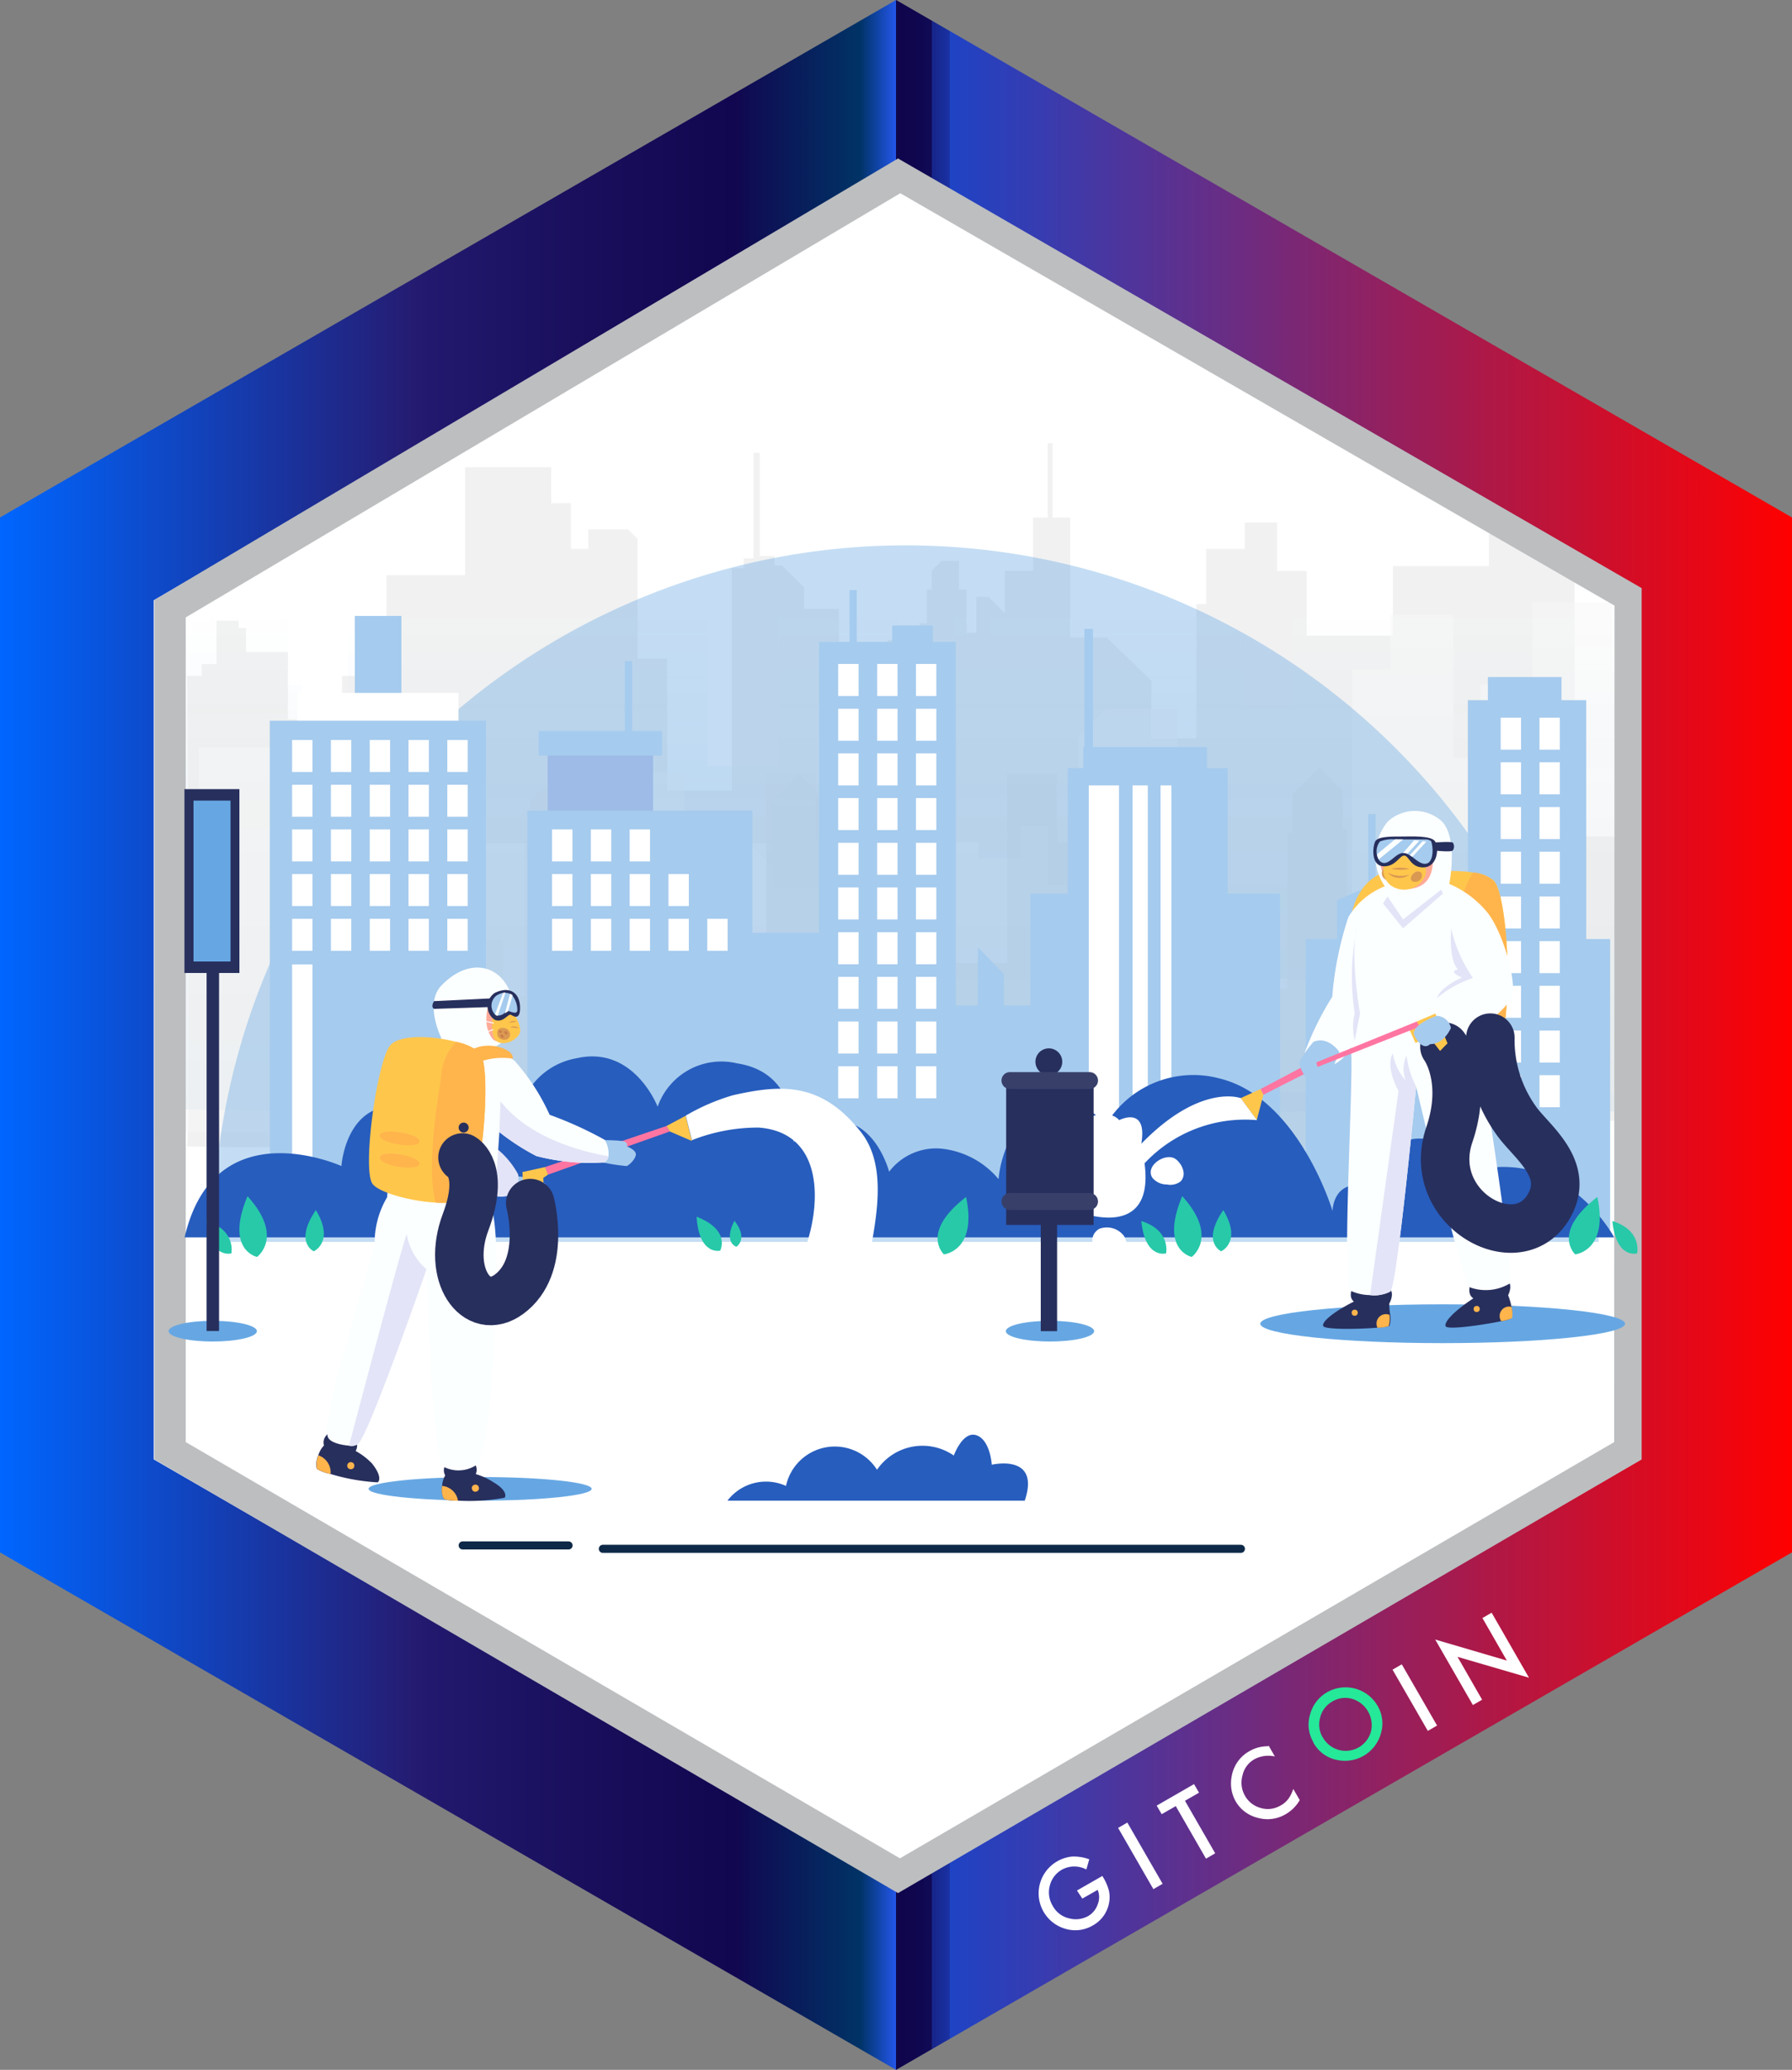 <svg xmlns="http://www.w3.org/2000/svg" xmlns:xlink="http://www.w3.org/1999/xlink" viewBox="0 0 110.85 128"><rect x="0" y="0" width="110.85" height="128" fill="#808080" stroke="none"/><defs><style>.cls-1,.cls-29{fill:#fff;}.cls-2{isolation:isolate;}.cls-3{fill:url(#linear-gradient);}.cls-4{clip-path:url(#clip-path);}.cls-5{opacity:0.32;}.cls-6,.cls-7,.cls-8,.cls-9{opacity:0.49;}.cls-6{fill:url(#linear-gradient-2);}.cls-7{fill:#a7a9ac;}.cls-8{fill:#e6e7e8;}.cls-10,.cls-9{fill:#bcbec0;}.cls-11{fill:#25e899;}.cls-12,.cls-28{fill:none;stroke-linecap:round;}.cls-12{stroke:#0e2947;stroke-linejoin:round;stroke-width:0.5px;}.cls-13,.cls-14{fill:#66a7e3;}.cls-14{opacity:0.38;}.cls-15{fill:#a5cbee;}.cls-16{fill:#9dbbe6;}.cls-17{fill:#275dbd;}.cls-18{fill:#27c9a9;}.cls-19{fill:#272f5d;}.cls-20{fill:#ffb44c;}.cls-21{fill:#ff75a2;}.cls-22{fill:#ffc64c;}.cls-23{fill:#e3e4f7;}.cls-24{fill:#fcffff;}.cls-25{fill:#fa9;}.cls-26{fill:#da9952;}.cls-27{fill:#cb7a48;}.cls-28{stroke:#272f5d;stroke-miterlimit:10;stroke-width:3px;}.cls-29{mix-blend-mode:soft-light;}.cls-30{fill:#38406a;}</style><linearGradient id="linear-gradient" y1="64" x2="110.85" y2="64" gradientUnits="userSpaceOnUse"><stop offset="0" stop-color="#06f"/><stop offset="0.23" stop-color="#251c72"/><stop offset="0.24" stop-color="#22196e"/><stop offset="0.33" stop-color="#180e5b"/><stop offset="0.41" stop-color="#110750"/><stop offset="0.48" stop-color="#036"/><stop offset="0.5" stop-color="#2356ea"/><stop offset="0.5" stop-color="#0f054c"/><stop offset="0.51" stop-color="#0f064e"/><stop offset="0.52" stop-color="#100a55"/><stop offset="0.52" stop-color="#121061"/><stop offset="0.52" stop-color="#141972"/><stop offset="0.52" stop-color="#172488"/><stop offset="0.53" stop-color="#1a32a4"/><stop offset="0.53" stop-color="#1f43c5"/><stop offset="1" stop-color="red"/></linearGradient><clipPath id="clip-path" transform="translate(0 -0.27)"><polygon id="SVGID" class="cls-1" points="101.54 37.39 101.54 90.52 55.53 117.09 9.51 90.52 9.51 37.39 55.53 10.82 101.54 37.39"/></clipPath><linearGradient id="linear-gradient-2" x1="58.19" y1="100.22" x2="58.19" y2="56.27" gradientTransform="matrix(1, 0, 0, -1, 0, 138.21)" gradientUnits="userSpaceOnUse"><stop offset="0" stop-color="#006094" stop-opacity="0"/><stop offset="1" stop-color="#006094"/></linearGradient></defs><title>public sanity</title><g class="cls-2"><g id="Layer_1" data-name="Layer 1"><g id="Layer_63" data-name="Layer 63"><polygon class="cls-3" points="110.85 32 110.85 96 55.43 128 11.08 102.4 10.88 102.28 0 96 0 32 55.43 0 110.85 32"/></g><polygon id="SVGID-2" data-name="SVGID" class="cls-1" points="101.53 37.12 101.53 90.25 55.52 116.82 9.51 90.25 9.51 37.12 55.52 10.56 101.53 37.12"/><g class="cls-4"><g class="cls-5"><path class="cls-6" d="M10.88,39.54h1v-.84h1v-3h1.52v.51h.51v1.69H17.8v4.73h.84v1h2.87V39.54h3V32.45H30v-7.6h5.91v2.53h1.35v3.21H38.4V29.24h2.7l.68.68v8.44h2v9.28h4.39V31.94H49v-.68h.68V23.84h.51V31.1h1v.68h.51l1.52,1.52v1.52h2.36v8.78H59V37h.84v2.87h1.35V35.82h.51V33.46H62V32.11l.68-.68h1.18v2h.51v3h.68V34h.84l1.1,1.1v-3H69V28.4h1V23.16h.34V28.4h1.18v8.44H74l3,3v4.05h3V34.47h.68V30.59h2.7V28.73h2.19v3.38h2v4.56H93.6v-4.9h6.58v-3h1.35l.84-.84V20.8h3.71V69s-96.06.09-95.8-.17S10.88,39.54,10.88,39.54Z" transform="translate(0 -0.27)"/><path class="cls-7" d="M11.57,42.07h.91v-.74h.91V38.66h1.37v.45h.46v1.48h2.59v4.15h.76v.89h2.59V42.07h2.74V35.84h4.87V29.16h5.33v2.23h1.22v2.82h1.07V33h2.44l.61.59V41h1.83v8.16h4V35.4H46V34.8h.61V28.27H47v6.38h.91v.59h.46l1.37,1.34v1.34H51.9v7.71h3V39.85h.76v2.52h1.22V38.81h.46V36.73h.3V35.54l.61-.59h1.07v1.78h.46V39.4h.61V37.18h.76l1,1v-2.6h1.75V32.28h.91v-4.6h.3v4.6H66.2V39.7h2.28l2.74,2.67v3.56H74V37.62h.61V34.21H77V32.58h2v3h1.83v4h5.33v-4.3h5.94V32.58h1.22l.76-.74V25.6H97.4V71.15s-86.07.22-85.84,0S11.57,42.07,11.57,42.07Z" transform="translate(0 -0.27)"/><path class="cls-8" d="M32.87,53.91,34,52.74h3.25V50h2.86v-2h2.21v3.25h2.86l3,3h2.6l.65.65h.91V50h5.33v2.34h2.86v1h2.6v-2h1.69V55H66.7V45.84l1.76-1.76h4.36V56l4.81,4.81h6V41.68H86V38.3h3.9v8.85h1.69V42.59H94.8V37.52h4.94v4.29h2.86V52h1.3s-.26-6.9,0-7.16l1.69-1.69V67.85H32.87Z" transform="translate(0 -0.27)"/><path class="cls-8" d="M7.45,70.27H52.25V56.33l-1.17-1.17H47.82V52.42H45v-2H42.75v3.25H39.89l-3,3h-2.6l-.65.65h-.91V52.42H27.4v2.34H24.53v1h-2.6v-2H20.24v3.51H18.42V48.26L16.66,46.5H12.3v11.9L8.45,62.27Z" transform="translate(0 -0.27)"/><path class="cls-7" d="M106.09,55.25h-3.56v3.22h-2.35V52H97.63V47.73H94.54V59.41H90.17v1.07h-4v5.64H85.2V63.71h-.67V62.3h-.67v-.87h-.54V51.55h-.27V49.14a19.51,19.51,0,0,1-1.44-1.44c.1,0-1.65,1.65-1.65,1.65v2.42h-.34v9.67h-.74v1h-.6V58H75.66V53.7H72.31v8.53H69.22v.94h-1v9.34L106.09,69Z" transform="translate(0 -0.27)"/><path class="cls-7" d="M73.85,55.65H70.29v3.22H67.94V52.36H65.39V48.13H62.3V59.82H57.93v1.07h-4v5.64H53V64.11h-.67V62.7h-.67v-.87h-.54V52h-.27V49.54a19.51,19.51,0,0,1-1.44-1.44c.1,0-1.65,1.65-1.65,1.65v2.42h-.34v9.67h-.74v1H46V58.4H43.42v-4.3H40.07v8.53H37v.94H36v9.34H73.85Z" transform="translate(0 -0.27)"/><path class="cls-9" d="M58.94,55.65H55.38v3.22H53V52.36H50.48V48.13H47.39V59.82H43v1.07H39v5.64h-.94V64.11h-.67V62.7h-.67v-.87h-.54V52H35.9V49.54a19.51,19.51,0,0,1-1.44-1.44c.1,0-1.65,1.65-1.65,1.65v2.42h-.34v9.67h-.74v1h-.6V58.4H28.51v-4.3H25.16v8.53H22.07v.94h-1v9.34H58.94Z" transform="translate(0 -0.27)"/></g><polygon class="cls-1" points="54.82 117.07 90.45 95.8 15.48 95.68 54.82 117.07"/></g><path class="cls-10" d="M55.55,10.07l-46,27.3,0,53.15,46,26.82,46-26.82V36.64Zm44.3,79.38L55.67,115.19,11.49,89.45l0-51,44.2-26.23,44.18,25.5Z" transform="translate(0 -0.27)"/><path class="cls-1" d="M66.62,117.18l1.57-.9.07.12a3,3,0,0,1,.34.81,1.89,1.89,0,0,1,0,.76,2,2,0,0,1-1,1.37,2.13,2.13,0,0,1-1.69.21,2.28,2.28,0,0,1-.52-4.17,2.23,2.23,0,0,1,.93-.3,2.75,2.75,0,0,1,1.06.17l-.18.63a1.59,1.59,0,0,0-1.49,0,1.56,1.56,0,0,0-.77,1,1.6,1.6,0,0,0,.18,1.25,1.54,1.54,0,0,0,1.05.78,1.57,1.57,0,0,0,1.14-.15,1.32,1.32,0,0,0,.59-.72,1.18,1.18,0,0,0,0-.9l-.95.54Z" transform="translate(0 -0.27)"/><rect class="cls-1" x="70.21" y="112.85" width="0.66" height="4.37" transform="translate(-48.01 50.31) rotate(-29.95)"/><polygon class="cls-1" points="73.3 111.36 75.17 114.61 74.6 114.94 72.73 111.69 71.86 112.19 71.55 111.66 73.86 110.33 74.17 110.86 73.3 111.36"/><path class="cls-1" d="M78.47,108.21l.39.68a1.83,1.83,0,0,0-1.26.17,1.51,1.51,0,0,0-.74,1A1.63,1.63,0,0,0,77,111.3a1.59,1.59,0,0,0,1,.78,1.54,1.54,0,0,0,1.22-.16,1.41,1.41,0,0,0,.46-.39,1.67,1.67,0,0,0,.17-.27,3.41,3.41,0,0,0,.15-.36l.4.69a2.38,2.38,0,0,1-.87.87,2.2,2.2,0,0,1-1.71.23,2.17,2.17,0,0,1-1.37-1,2.25,2.25,0,0,1-.26-1.57,2.19,2.19,0,0,1,1.12-1.57,2.23,2.23,0,0,1,1.15-.29" transform="translate(0 -0.27)"/><path class="cls-11" d="M81.24,108a2.14,2.14,0,0,1-.2-1.71,2.24,2.24,0,0,1,1.07-1.38,2.29,2.29,0,0,1,3.1.84,2.15,2.15,0,0,1,.21,1.72,2.31,2.31,0,0,1-2.7,1.64,2.14,2.14,0,0,1-1.49-1.1m.58-.33a1.62,1.62,0,0,0,3-.35,1.7,1.7,0,0,0-1.16-2,1.54,1.54,0,0,0-1.23.16,1.56,1.56,0,0,0-.76,1,1.58,1.58,0,0,0,.17,1.24" transform="translate(0 -0.27)"/><rect class="cls-1" x="87.19" y="103.07" width="0.66" height="4.37" transform="translate(-40.88 57.52) rotate(-29.97)"/><polygon class="cls-1" points="91.11 105.44 88.78 101.39 93.21 102.69 91.7 100.06 92.27 99.73 94.58 103.75 90.16 102.46 91.68 105.11 91.11 105.44"/><line class="cls-12" x1="76.76" y1="95.78" x2="37.29" y2="95.78"/><line class="cls-12" x1="35.17" y1="95.57" x2="28.62" y2="95.57"/><ellipse class="cls-13" cx="89.24" cy="81.86" rx="11.28" ry="1.2"/><path class="cls-14" d="M98.89,76.85c0,.07,0,.15,0,.22H13.18c0-.07,0-.15,0-.22a42.85,42.85,0,0,1,85.71,0Z" transform="translate(0 -0.27)"/><rect class="cls-15" x="21.95" y="38.09" width="2.88" height="12.03"/><rect class="cls-1" x="18.39" y="42.85" width="9.97" height="10.73"/><rect class="cls-16" x="33.88" y="45.59" width="6.52" height="5.55"/><rect class="cls-15" x="16.69" y="44.57" width="13.37" height="29.66"/><rect class="cls-15" x="32.62" y="50.13" width="13.92" height="24.11"/><rect class="cls-15" x="50.67" y="39.69" width="8.45" height="35.4"/><rect class="cls-15" x="63.74" y="55.26" width="15.44" height="19.82"/><rect class="cls-15" x="54.89" y="62.18" width="16.99" height="12.9"/><rect class="cls-15" x="66.05" y="47.5" width="9.89" height="9.89"/><rect class="cls-15" x="67.01" y="46.2" width="7.65" height="1.54"/><rect class="cls-15" x="80.77" y="58.07" width="18.83" height="17.99"/><rect class="cls-15" x="90.8" y="43.3" width="7.32" height="20.56"/><polygon class="cls-15" points="89.22 66.45 82.71 66.45 82.71 55.67 89.22 52.83 89.22 66.45"/><rect class="cls-15" x="84.64" y="50.34" width="0.45" height="6.07"/><rect class="cls-15" x="42.83" y="57.68" width="10.82" height="17.4"/><rect class="cls-15" x="33.32" y="45.21" width="7.63" height="1.51"/><rect class="cls-15" x="52.55" y="36.49" width="0.45" height="6.02"/><rect class="cls-15" x="55.19" y="38.68" width="2.51" height="2.51"/><rect class="cls-15" x="67.08" y="38.89" width="0.53" height="11.24"/><rect class="cls-15" x="92.04" y="41.87" width="4.55" height="2.23"/><polygon class="cls-15" points="62.09 63.86 60.49 63.86 60.49 58.58 62.09 60.23 62.09 63.86"/><rect class="cls-15" x="38.65" y="40.89" width="0.45" height="4.8"/><rect class="cls-1" x="18.07" y="45.76" width="1.26" height="1.98"/><rect class="cls-1" x="20.47" y="45.76" width="1.26" height="1.98"/><rect class="cls-1" x="22.87" y="45.76" width="1.26" height="1.98"/><rect class="cls-1" x="25.27" y="45.76" width="1.26" height="1.98"/><rect class="cls-1" x="27.67" y="45.76" width="1.26" height="1.98"/><rect class="cls-1" x="18.07" y="48.53" width="1.26" height="1.98"/><rect class="cls-1" x="20.47" y="48.53" width="1.26" height="1.98"/><rect class="cls-1" x="22.87" y="48.53" width="1.26" height="1.98"/><rect class="cls-1" x="25.27" y="48.53" width="1.26" height="1.98"/><rect class="cls-1" x="27.67" y="48.53" width="1.26" height="1.98"/><rect class="cls-1" x="18.07" y="51.29" width="1.26" height="1.98"/><rect class="cls-1" x="20.47" y="51.29" width="1.26" height="1.98"/><rect class="cls-1" x="22.87" y="51.29" width="1.26" height="1.98"/><rect class="cls-1" x="25.27" y="51.29" width="1.26" height="1.98"/><rect class="cls-1" x="27.67" y="51.29" width="1.26" height="1.98"/><rect class="cls-1" x="18.07" y="54.05" width="1.26" height="1.98"/><rect class="cls-1" x="20.47" y="54.05" width="1.26" height="1.98"/><rect class="cls-1" x="22.87" y="54.05" width="1.26" height="1.98"/><rect class="cls-1" x="25.27" y="54.05" width="1.26" height="1.98"/><rect class="cls-1" x="27.67" y="54.05" width="1.26" height="1.98"/><rect class="cls-1" x="18.07" y="56.82" width="1.26" height="1.98"/><rect class="cls-1" x="20.47" y="56.82" width="1.26" height="1.98"/><rect class="cls-1" x="22.87" y="56.82" width="1.26" height="1.98"/><rect class="cls-1" x="25.27" y="56.82" width="1.26" height="1.98"/><rect class="cls-1" x="27.67" y="56.82" width="1.26" height="1.98"/><rect class="cls-1" x="51.85" y="41.06" width="1.26" height="1.98"/><rect class="cls-1" x="54.26" y="41.06" width="1.26" height="1.98"/><rect class="cls-1" x="56.66" y="41.06" width="1.26" height="1.98"/><rect class="cls-1" x="51.85" y="43.83" width="1.26" height="1.98"/><rect class="cls-1" x="54.26" y="43.83" width="1.26" height="1.98"/><rect class="cls-1" x="56.66" y="43.83" width="1.26" height="1.98"/><rect class="cls-1" x="51.85" y="46.59" width="1.26" height="1.98"/><rect class="cls-1" x="54.26" y="46.59" width="1.26" height="1.98"/><rect class="cls-1" x="56.66" y="46.59" width="1.26" height="1.98"/><rect class="cls-1" x="51.85" y="49.35" width="1.26" height="1.98"/><rect class="cls-1" x="54.26" y="49.35" width="1.26" height="1.98"/><rect class="cls-1" x="56.66" y="49.35" width="1.26" height="1.98"/><rect class="cls-1" x="51.85" y="52.12" width="1.26" height="1.98"/><rect class="cls-1" x="54.26" y="52.12" width="1.26" height="1.98"/><rect class="cls-1" x="56.66" y="52.12" width="1.26" height="1.98"/><rect class="cls-1" x="51.85" y="54.88" width="1.26" height="1.98"/><rect class="cls-1" x="54.26" y="54.88" width="1.26" height="1.98"/><rect class="cls-1" x="56.66" y="54.88" width="1.26" height="1.98"/><rect class="cls-1" x="51.85" y="57.65" width="1.26" height="1.98"/><rect class="cls-1" x="54.26" y="57.65" width="1.26" height="1.98"/><rect class="cls-1" x="56.66" y="57.65" width="1.26" height="1.98"/><rect class="cls-1" x="51.85" y="60.41" width="1.26" height="1.98"/><rect class="cls-1" x="54.26" y="60.41" width="1.26" height="1.98"/><rect class="cls-1" x="56.66" y="60.41" width="1.26" height="1.98"/><rect class="cls-1" x="51.85" y="63.17" width="1.26" height="1.98"/><rect class="cls-1" x="54.26" y="63.17" width="1.26" height="1.98"/><rect class="cls-1" x="56.66" y="63.17" width="1.26" height="1.98"/><rect class="cls-1" x="51.85" y="65.94" width="1.26" height="1.98"/><rect class="cls-1" x="54.26" y="65.94" width="1.26" height="1.98"/><rect class="cls-1" x="56.66" y="65.94" width="1.26" height="1.98"/><rect class="cls-1" x="92.83" y="44.38" width="1.26" height="1.98"/><rect class="cls-1" x="95.23" y="44.38" width="1.26" height="1.98"/><rect class="cls-1" x="92.83" y="47.14" width="1.26" height="1.98"/><rect class="cls-1" x="95.23" y="47.14" width="1.26" height="1.98"/><rect class="cls-1" x="92.83" y="49.91" width="1.26" height="1.98"/><rect class="cls-1" x="95.23" y="49.91" width="1.26" height="1.98"/><rect class="cls-1" x="92.83" y="52.67" width="1.26" height="1.98"/><rect class="cls-1" x="95.23" y="52.67" width="1.26" height="1.98"/><rect class="cls-1" x="92.83" y="55.44" width="1.26" height="1.98"/><rect class="cls-1" x="95.23" y="55.44" width="1.26" height="1.98"/><rect class="cls-1" x="92.83" y="58.2" width="1.26" height="1.98"/><rect class="cls-1" x="95.23" y="58.2" width="1.26" height="1.98"/><rect class="cls-1" x="92.83" y="60.96" width="1.26" height="1.98"/><rect class="cls-1" x="95.23" y="60.96" width="1.26" height="1.98"/><rect class="cls-1" x="92.83" y="63.73" width="1.26" height="1.98"/><rect class="cls-1" x="95.23" y="63.73" width="1.26" height="1.98"/><rect class="cls-1" x="92.83" y="66.49" width="1.26" height="1.98"/><rect class="cls-1" x="95.23" y="66.49" width="1.26" height="1.98"/><rect class="cls-1" x="34.15" y="51.29" width="1.26" height="1.98"/><rect class="cls-1" x="36.55" y="51.29" width="1.26" height="1.98"/><rect class="cls-1" x="38.95" y="51.29" width="1.26" height="1.98"/><rect class="cls-1" x="34.15" y="54.05" width="1.26" height="1.98"/><rect class="cls-1" x="36.55" y="54.05" width="1.26" height="1.98"/><rect class="cls-1" x="38.95" y="54.05" width="1.26" height="1.98"/><rect class="cls-1" x="41.35" y="54.05" width="1.26" height="1.98"/><rect class="cls-1" x="34.15" y="56.82" width="1.26" height="1.98"/><rect class="cls-1" x="36.55" y="56.82" width="1.26" height="1.98"/><rect class="cls-1" x="38.95" y="56.82" width="1.26" height="1.98"/><rect class="cls-1" x="41.35" y="56.82" width="1.26" height="1.98"/><rect class="cls-1" x="43.75" y="56.82" width="1.26" height="1.98"/><rect class="cls-1" x="18.07" y="59.64" width="1.26" height="13.78"/><rect class="cls-1" x="67.35" y="48.57" width="1.87" height="24.46"/><rect class="cls-1" x="70.06" y="48.57" width="0.94" height="24.46"/><rect class="cls-1" x="71.79" y="48.57" width="0.67" height="24.46"/><path class="cls-17" d="M11.42,76.79H99.85s-3.36-6.36-10-3.71c-.12-4.42-6-1.86-4.75.69-2.67-.93-2.67,1.39-2.67,1.39s-2.09-7-7-8.2a6.29,6.29,0,0,0-7.07,2.95s-.81-1.82-3.59-1.07-3,4.35-3,4.35a5.32,5.32,0,0,0-3.48-1.88,3.65,3.65,0,0,0-3.29,1.42S54.3,70,52.21,69.63a3.1,3.1,0,0,0-3.13,1.27s.46-4.27-3.48-4.87a4.18,4.18,0,0,0-4.92,2.68s-1.46-3.8-5-3A4.43,4.43,0,0,0,32,69.91s-1.27-1.24-2.43-.49a1.76,1.76,0,0,0-.93,1.78s-1.74-2.74-4.52-2.52-3,3.7-3,3.7S13.27,68.81,11.42,76.79Z" transform="translate(0 -0.27)"/><path class="cls-18" d="M15.9,78s-2-.41-.59-3.76C17.6,76.77,15.9,78,15.9,78Z" transform="translate(0 -0.27)"/><path class="cls-18" d="M58.39,77.84s-1.5-1.34,1.37-3.55C60.47,77.64,58.39,77.84,58.39,77.84Z" transform="translate(0 -0.27)"/><path class="cls-18" d="M97.44,77.84s-1.5-1.34,1.37-3.55C99.52,77.64,97.44,77.84,97.44,77.84Z" transform="translate(0 -0.27)"/><path class="cls-18" d="M14.31,77.78s-1.3.37-1.53-2C14.63,76.36,14.31,77.78,14.31,77.78Z" transform="translate(0 -0.27)"/><path class="cls-18" d="M73.72,78s-2-.41-.59-3.76C75.42,76.77,73.72,78,73.72,78Z" transform="translate(0 -0.27)"/><path class="cls-18" d="M72.13,77.78s-1.3.37-1.53-2C72.45,76.36,72.13,77.78,72.13,77.78Z" transform="translate(0 -0.27)"/><path class="cls-18" d="M101.27,77.78s-1.3.37-1.53-2C101.6,76.36,101.27,77.78,101.27,77.78Z" transform="translate(0 -0.27)"/><path class="cls-18" d="M19.41,77.65s-1.24-.54.13-2.55C20.72,77.07,19.41,77.65,19.41,77.65Z" transform="translate(0 -0.27)"/><path class="cls-18" d="M75.54,77.65s-1.24-.54.13-2.55C76.85,77.07,75.54,77.65,75.54,77.65Z" transform="translate(0 -0.27)"/><path class="cls-18" d="M44.55,77.61s-1.31.33-1.46-2.1C45.23,76.35,44.55,77.61,44.55,77.61Z" transform="translate(0 -0.27)"/><path class="cls-18" d="M45.55,77.37s-.82-.24-.12-1.61C46.32,76.9,45.55,77.37,45.55,77.37Z" transform="translate(0 -0.27)"/><ellipse class="cls-13" cx="29.7" cy="92.07" rx="6.9" ry="0.73"/><path class="cls-19" d="M31.22,92.89a12.06,12.06,0,0,1-2.89.18,2.59,2.59,0,0,1-.87-.1,1.24,1.24,0,0,1-.11-.81,1.43,1.43,0,0,1,.19-.65.63.63,0,0,1,.05-.7s1.71-.26,1.84.09a.65.65,0,0,1,0,.53,4.11,4.11,0,0,1,1.09.5C31.24,92.35,31.33,92.71,31.22,92.89Z" transform="translate(0 -0.27)"/><path class="cls-20" d="M28.33,93.07a2.59,2.59,0,0,1-.87-.1,1.24,1.24,0,0,1-.11-.81A1.09,1.09,0,0,1,28.33,93.07Z" transform="translate(0 -0.27)"/><circle class="cls-20" cx="29.41" cy="92.3" r="0.22" transform="translate(-20.81 9.19) rotate(-13.55)"/><path class="cls-19" d="M23.37,91.94a12.38,12.38,0,0,1-2.93-.52,2.66,2.66,0,0,1-.84-.31,1.28,1.28,0,0,1,.09-.84,1.47,1.47,0,0,1,.35-.61.64.64,0,0,1,.22-.69s1.77.15,1.81.53A.67.67,0,0,1,22,90a4.22,4.22,0,0,1,1,.76C23.52,91.4,23.53,91.79,23.37,91.94Z" transform="translate(0 -0.27)"/><path class="cls-15" d="M31.94,73l-.41,1s1.35.82,1.73.66.25-1.22.14-1.38S32.25,73.06,31.94,73Z" transform="translate(0 -0.27)"/><polygon class="cls-21" points="33.72 72.17 41.23 69.63 41.43 69.97 33.9 72.64 33.72 72.17"/><polygon class="cls-22" points="41.23 69.63 41.43 69.97 42.8 70.56 42.41 69 41.23 69.63"/><polygon class="cls-22" points="33.72 72.17 32.32 72.48 32.4 74.57 33.4 74.7 32.98 73.27 33.9 72.64 33.72 72.17"/><polyline class="cls-22" points="33.6 72.62 33.64 73.71 33.43 73.69 33.37 72.81"/><path class="cls-23" d="M30.73,71.3a5.29,5.29,0,0,1,1.32,1.59c.07.39.07,1.66-1.53,1.33" transform="translate(0 -0.27)"/><path class="cls-15" d="M33.25,73.58c0,.21.48.22.51,0S33.25,73.28,33.25,73.58Z" transform="translate(0 -0.27)"/><path class="cls-15" d="M37,70.77s1.25,0,1.57.08.2.31.2.31.52.19.56.46-.39.7-.57.76A12.37,12.37,0,0,1,37,72.09" transform="translate(0 -0.27)"/><path class="cls-24" d="M37.64,71.77a.54.54,0,0,1-.24.38,13.07,13.07,0,0,1-4.22-.39,14.24,14.24,0,0,1-2.29-1.48h0s-.28,4.55-.55,5.67c-.22.94-6.09.33-6.38-.38s.78-7.61,1.18-9a3.91,3.91,0,0,1,2.17-2.09s-1.09-2.15,0-3.27c2.3-2.37,4.79-.59,4.4,2.13C31.52,64.72,30.6,65,30.6,65s.38.23,1.23.87A13.16,13.16,0,0,1,34,69.21a23.2,23.2,0,0,1,3.41,1.55A1.69,1.69,0,0,1,37.64,71.77Z" transform="translate(0 -0.27)"/><path class="cls-25" d="M30.09,63.45a1.85,1.85,0,0,0,.33,1,.49.49,0,0,0,.36.22c.11,0,.19-.31.22-.47a1.93,1.93,0,0,0,0-.49,4.29,4.29,0,0,0-.12-1,.45.45,0,0,0-.26-.34.36.36,0,0,0-.45.24A2.67,2.67,0,0,0,30.09,63.45Z" transform="translate(0 -0.27)"/><path class="cls-24" d="M29.43,90.89a2,2,0,0,1-1.94.11c-.76-.08-1.11-12.24-1.11-12.24h0c-.15.47-3.65,10.45-4.24,10.81a.71.71,0,0,1-.55.1c-.7-.06-1.38-.28-1.33-.7-.42-.39,1.74-7.83,2.92-11.65a5.49,5.49,0,0,1,.76-3s4.73-.35,6.54.92C31.12,78.05,30.4,90.65,29.43,90.89Z" transform="translate(0 -0.27)"/><path class="cls-22" d="M30.51,62.93s-.28,1.49.27,1.77,1.4-.24,1.4-.7-.47-1.29-.71-1.3A4.07,4.07,0,0,0,30.51,62.93Z" transform="translate(0 -0.27)"/><path class="cls-19" d="M30.61,61.67a1,1,0,0,0,0,1.67c.53.21.82-.41,1-.31s.58.35.56-.49S31.56,61.21,30.61,61.67Z" transform="translate(0 -0.27)"/><path class="cls-19" d="M30.6,62l-3.75.18s-.23.35,0,.48l3.65-.12" transform="translate(0 -0.27)"/><path class="cls-26" d="M30.76,64.18a.35.35,0,0,0,.07.23.43.43,0,0,0,.2.13.46.46,0,0,0,.34,0,.34.34,0,0,0,.18-.36.41.41,0,0,0-.27-.31.47.47,0,0,0-.37,0A.27.27,0,0,0,30.76,64.18Z" transform="translate(0 -0.27)"/><path class="cls-27" d="M30.88,64.07a.09.09,0,0,0,0,.06l.05,0a.12.12,0,0,0,.09,0,.09.09,0,0,0,0-.09A.1.1,0,0,0,31,64a.12.12,0,0,0-.09,0A.07.07,0,0,0,30.88,64.07Z" transform="translate(0 -0.27)"/><path class="cls-27" d="M31,64.37a.09.09,0,0,0,0,.06l.05,0a.12.12,0,0,0,.09,0,.09.09,0,0,0,0-.09.1.1,0,0,0-.07-.08.12.12,0,0,0-.09,0A.07.07,0,0,0,31,64.37Z" transform="translate(0 -0.27)"/><path class="cls-27" d="M31.24,64.16a.09.09,0,0,0,0,.06l.05,0a.12.12,0,0,0,.09,0,.09.09,0,0,0,0-.09.1.1,0,0,0-.07-.08.12.12,0,0,0-.09,0A.07.07,0,0,0,31.24,64.16Z" transform="translate(0 -0.27)"/><path class="cls-26" d="M31.48,63.52l.48-.07A.43.43,0,0,0,31.48,63.52Z" transform="translate(0 -0.27)"/><path class="cls-26" d="M31.56,63.8l.53.06A.46.46,0,0,0,31.56,63.8Z" transform="translate(0 -0.27)"/><path class="cls-24" d="M30.54,63.51l-.59-.13v.06l.59.13S30.57,63.52,30.54,63.51Z" transform="translate(0 -0.27)"/><path class="cls-24" d="M30.51,63.91l-.57.21,0,.05.57-.2S30.54,63.9,30.51,63.91Z" transform="translate(0 -0.27)"/><path class="cls-15" d="M32,62.73c0,.29-.35.12-.53.07a.12.12,0,0,0-.09,0,1,1,0,0,0-.19.13.57.57,0,0,1-.43.14h-.06L30.62,63a.78.78,0,0,1,.1-1.17,1.33,1.33,0,0,1,.39-.16l.16,0a.6.6,0,0,1,.27.06.62.62,0,0,1,.16.12A1.41,1.41,0,0,1,32,62.73Z" transform="translate(0 -0.27)"/><path class="cls-24" d="M31.27,61.65l-.48,1.43h-.06L30.62,63l.5-1.33Z" transform="translate(0 -0.27)"/><path class="cls-24" d="M31.71,61.82l-.29,1a1,1,0,0,0-.19.13l.32-1.23A.62.62,0,0,1,31.71,61.82Z" transform="translate(0 -0.27)"/><path class="cls-24" d="M26.62,64.82s-2.06-.25-3.27,4.69c-.32,1.32,2,1.77,2,1.77Z" transform="translate(0 -0.27)"/><path class="cls-22" d="M29.08,74.18c-.28.4-1.14.52-2.13.46-1.58-.09-3.49-.62-3.9-1.15-.66-.86.26-7.51,1.07-8.55.55-.71,2.62-.63,4.1-.24a3.32,3.32,0,0,1,1.46.66C30.44,66.21,29.82,73.14,29.08,74.18Z" transform="translate(0 -0.27)"/><path class="cls-20" d="M29.08,74.18c-.28.4-1.14.52-2.13.46-.59-2.18.14-6.41.33-7.69a3.44,3.44,0,0,1,.93-2.25,3.32,3.32,0,0,1,1.46.66C30.44,66.21,29.82,73.14,29.08,74.18Z" transform="translate(0 -0.27)"/><ellipse class="cls-19" cx="28.61" cy="71.58" rx="0.62" ry="0.76"/><path class="cls-23" d="M26.38,78.76h0c-.15.47-3.65,10.45-4.24,10.81a.71.71,0,0,1-.55.1c.82-3.11,3.25-12.28,3.57-13.09A3.64,3.64,0,0,0,26.38,78.76Z" transform="translate(0 -0.27)"/><path class="cls-23" d="M37.64,71.77a.54.54,0,0,1-.24.38,13.07,13.07,0,0,1-4.22-.39,14.24,14.24,0,0,1-2.29-1.48h0l.07-1.91C32.81,70.76,36.34,71.56,37.64,71.77Z" transform="translate(0 -0.27)"/><path class="cls-28" d="M28.61,71.85s1.41.76.19,4,.66,5.92,2.67,4.47c2.38-1.73,1.33-5.65,1.33-5.65" transform="translate(0 -0.27)"/><path class="cls-20" d="M23.5,71.85c-.06.52,2.42.89,2.45.39S23.56,71.33,23.5,71.85Z" transform="translate(0 -0.27)"/><path class="cls-20" d="M23.5,70.47c-.06.52,2.42.89,2.45.39S23.56,70,23.5,70.47Z" transform="translate(0 -0.27)"/><circle class="cls-19" cx="28.68" cy="69.73" r="0.31"/><path class="cls-20" d="M29.24,66.12a4.1,4.1,0,0,1,2.48-.38c.11-.73-2.22-1.32-3-.1" transform="translate(0 -0.27)"/><path class="cls-20" d="M20.45,91.42a2.66,2.66,0,0,1-.84-.31,1.28,1.28,0,0,1,.09-.84A1.12,1.12,0,0,1,20.45,91.42Z" transform="translate(0 -0.27)"/><circle class="cls-20" cx="21.7" cy="90.64" r="0.22"/><path class="cls-29" d="M42.42,69.26A12.89,12.89,0,0,1,45.34,68c3-.68,5.47-.82,7.91,2.27,2.72,3.44-.9,9.93.54,11.56,1.35-1.83,2.92.25,2.38,1.28,1.06-.24,1.25,1.11,1.25,1.11h-14s3.29-2.23,4.3-1.11c.42-1.67,2.22-.75,2.22-.75a9.33,9.33,0,0,1,0-5.29c.89-2.85.79-6.78-3-7.07a11.12,11.12,0,0,0-4.14.78" transform="translate(0 -0.27)"/><path class="cls-29" d="M46.8,81.64a2.27,2.27,0,0,0,.41.13,2.59,2.59,0,0,1,.29.18.76.76,0,0,0,1.12-.5,1,1,0,0,0-.06-.55.83.83,0,0,0-.36-.44C47.58,80.14,46,81.12,46.8,81.64Z" transform="translate(0 -0.27)"/><path class="cls-29" d="M54.53,80.37a2.81,2.81,0,0,0,.51.15,1.6,1.6,0,0,0,.42.14.6.6,0,0,0,.4-.16,1.07,1.07,0,0,0,.37-1,.88.88,0,0,0-.8-.69C54.85,78.78,53.7,79.9,54.53,80.37Z" transform="translate(0 -0.27)"/><ellipse class="cls-13" cx="13.16" cy="82.32" rx="2.73" ry="0.64"/><ellipse class="cls-13" cx="64.95" cy="82.32" rx="2.73" ry="0.64"/><rect class="cls-19" x="12.78" y="58.79" width="0.77" height="23.52"/><rect class="cls-19" x="11.41" y="48.8" width="3.4" height="11.37"/><rect class="cls-13" x="11.97" y="49.51" width="2.29" height="9.95"/><path class="cls-17" d="M63.39,93.07H45a3,3,0,0,1,3.62-.91,3.09,3.09,0,0,1,5.63-1A3.41,3.41,0,0,1,59,90.28s.56-1.55,1.41-1.25.94,1.82.94,1.82S64.38,90.13,63.39,93.07Z" transform="translate(0 -0.27)"/><path class="cls-22" d="M91.46,67.34l-.47.1c-2.48.48-6.48.24-6.72-2.41-.25-2.83-3.6-12.75,5-10.89a10.46,10.46,0,0,1,1.89.09,2.21,2.21,0,0,1,1.26.51C93.5,56,93.87,66.74,91.46,67.34Z" transform="translate(0 -0.27)"/><path class="cls-20" d="M91.46,67.34l-.47.1a9.89,9.89,0,0,1-1-4.14c-.4-5.49.43-8,1.13-9.07a2.21,2.21,0,0,1,1.26.51C93.5,56,93.87,66.74,91.46,67.34Z" transform="translate(0 -0.27)"/><path class="cls-19" d="M86,81.58a1.62,1.62,0,0,1-.05.69,2.59,2.59,0,0,1-.69.1c-1.14.1-3.32.14-3.41-.1s.55-.83,1.9-1.51c-.38-.3-.08-.88-.08-.88L86,80c.26.33-.06.88-.06.88S85.93,81.21,86,81.58Z" transform="translate(0 -0.27)"/><path class="cls-20" d="M85.9,82.28a2.59,2.59,0,0,1-.69.1.57.57,0,0,1-.06-.26.58.58,0,0,1,.8-.54A1.62,1.62,0,0,1,85.9,82.28Z" transform="translate(0 -0.27)"/><circle class="cls-20" cx="83.8" cy="81.18" r="0.19"/><path class="cls-19" d="M93.5,81.1a1.62,1.62,0,0,1,0,.7,2.59,2.59,0,0,1-.67.18c-1.12.23-3.27.54-3.4.31s.44-.89,1.71-1.73c-.41-.25-.19-.87-.19-.87l2.34-.2c.3.3,0,.88,0,.88S93.44,80.73,93.5,81.1Z" transform="translate(0 -0.27)"/><path class="cls-20" d="M93.53,81.79a2.59,2.59,0,0,1-.67.18.57.57,0,0,1-.09-.25.58.58,0,0,1,.73-.63A1.62,1.62,0,0,1,93.53,81.79Z" transform="translate(0 -0.27)"/><circle class="cls-20" cx="91.35" cy="81.21" r="0.19" transform="translate(-9.05 11.23) rotate(-6.86)"/><path class="cls-24" d="M91.38,63.7c.4.4.17,1.74.17,1.74s2.19,13.84,1.86,14.19a2.89,2.89,0,0,1-2.48.25c-.51-.34-3.33-12.43-3.33-12.43S86.43,79.83,86,80.14a2.16,2.16,0,0,1-1.25.22,3,3,0,0,1-1.19-.26c-.62-.33.23-13.73,0-15.06-1.2,2.08-2.84.87-2.84.29a18.65,18.65,0,0,1,1.69-3.42,20.8,20.8,0,0,1,1-4.93,4.58,4.58,0,0,1,2.25-1.9,3.33,3.33,0,0,1,.18-4,2.48,2.48,0,0,1,3.37,0c1,1.08.44,3.85.44,3.85A6.18,6.18,0,0,1,92,56.69c1,1.24,1.87,4.42,1.51,5.27A4.19,4.19,0,0,1,91.38,63.7Z" transform="translate(0 -0.27)"/><path class="cls-25" d="M88.59,53s.29,1.43-.63,2a1.7,1.7,0,0,1-2.57-1.56A3.55,3.55,0,0,1,88.59,53Z" transform="translate(0 -0.27)"/><path class="cls-26" d="M86,54.1a.63.63,0,0,1,.18.24.3.3,0,0,1,0,.29.27.27,0,0,1-.12.08.44.44,0,0,1-.48-.16.42.42,0,0,1-.08-.41.23.23,0,0,1,.07-.1A.36.36,0,0,1,86,54.1Z" transform="translate(0 -0.27)"/><path class="cls-22" d="M85.75,53.45A1.2,1.2,0,0,0,86,55a1.42,1.42,0,0,0,2.19-.64A1.32,1.32,0,0,0,85.75,53.45Z" transform="translate(0 -0.27)"/><path class="cls-19" d="M86.85,52c-.91,0-1.64,0-1.79.32s-.26,1.47.5,1.52,1-.66,1.3-.66.38.73,1.17.73c.94,0,1-1.31.72-1.64S87.25,52,86.85,52Z" transform="translate(0 -0.27)"/><path class="cls-19" d="M88.59,52.38s1.19-.09,1.28,0a.43.43,0,0,1,0,.48c-.11.13-1.19,0-1.19,0" transform="translate(0 -0.27)"/><path class="cls-26" d="M87.48,54.25a.57.57,0,0,0-.17.21.26.26,0,0,0,0,.26.25.25,0,0,0,.11.07.42.42,0,0,0,.45-.14.36.36,0,0,0,.07-.36.21.21,0,0,0-.07-.09A.35.35,0,0,0,87.48,54.25Z" transform="translate(0 -0.27)"/><path class="cls-15" d="M88.26,53.67c-.3.09-.61-.18-.9-.41l-.15-.1-.16-.09a.57.57,0,0,0-.17-.05h-.09c-.46,0-.86.77-1.3.59a.46.46,0,0,1-.21-.19.81.81,0,0,1-.11-.31,1,1,0,0,1,.19-.8,2,2,0,0,1,.94-.13h.5l.68,0,.32,0,.2,0,.23,0a.66.66,0,0,1,.29.1C88.66,52.61,88.7,53.54,88.26,53.67Z" transform="translate(0 -0.27)"/><path class="cls-24" d="M86.8,52.18l-1.51,1.23a.81.81,0,0,1-.11-.31l1.12-.93Z" transform="translate(0 -0.27)"/><path class="cls-24" d="M87.8,52.26l-.75.81a.57.57,0,0,0-.17-.05h-.09l.69-.79Z" transform="translate(0 -0.27)"/><path class="cls-24" d="M88.23,52.32l-.87.94-.15-.1.79-.87Z" transform="translate(0 -0.27)"/><path class="cls-26" d="M86.06,54a2.2,2.2,0,0,1,1.12,0A2.67,2.67,0,0,1,86.06,54Z" transform="translate(0 -0.27)"/><path class="cls-26" d="M85.83,54.23a1.8,1.8,0,0,0,1.35.13A1,1,0,0,1,85.83,54.23Z" transform="translate(0 -0.27)"/><polygon class="cls-21" points="80.64 65.94 77.97 67.35 78.15 67.7 80.89 66.31 80.64 65.94"/><polygon class="cls-22" points="77.97 67.35 76.74 67.91 77.74 69.27 78.15 67.7 77.97 67.35"/><path class="cls-23" d="M88.88,62a6.65,6.65,0,0,1,2.24-1.25,8.66,8.66,0,0,1-1.35-3.06s-.19,1.91.42,2.53c-.69.13.25.5.25.5S89.15,61.25,88.88,62Z" transform="translate(0 -0.27)"/><path class="cls-23" d="M83.8,64.61l.33-1.67s-.66-3.68-.17-5.42a15,15,0,0,0-.16,5.42A3.51,3.51,0,0,0,83.8,64.61Z" transform="translate(0 -0.27)"/><polygon class="cls-23" points="85.83 55.44 86.79 56.86 89.14 55.02 89.26 55.26 86.79 57.41 85.55 55.87 85.83 55.44"/><path class="cls-23" d="M87.6,67.45S86.43,79.83,86,80.14a2.16,2.16,0,0,1-1.25.22l1.76-12.62s-.85-1.5-.35-2.33a3.18,3.18,0,0,0,.8,1.67,1.86,1.86,0,0,1,.05-1.53A5.45,5.45,0,0,0,87.6,67.45Z" transform="translate(0 -0.27)"/><circle class="cls-19" cx="92.18" cy="64.16" r="0.42"/><path class="cls-28" d="M89.35,65s1.48,2,.3,5.45c-1.56,4.62,4.44,7.87,6.26,4.23,1.13-2.25-1.28-3.89-2.13-5.13a8.54,8.54,0,0,1-1.59-5.11" transform="translate(0 -0.27)"/><path class="cls-15" d="M81.25,64.7a6.54,6.54,0,0,0-.85,1.2c-.07.29.28,1.08.69,1.17a1.46,1.46,0,0,0,1.26-.54c.14-.3.5-1.21.5-1.21S82.17,64.31,81.25,64.7Z" transform="translate(0 -0.27)"/><polygon class="cls-22" points="87.64 63.17 88.79 62.68 89.54 64.52 89.08 64.99 88.03 63.65 87.68 63.79 87.89 64.34 87.56 64.5 87.16 63.62 87.64 63.17"/><polygon class="cls-21" points="87.64 63.17 81.42 65.7 81.5 65.98 87.82 63.49 87.64 63.17"/><path class="cls-15" d="M88.86,63.09s-1.42.49-1.4,1.09c0,.19.53,1.12,1,.66.89,0,1.29-1,1.29-1A.93.93,0,0,0,88.86,63.09Z" transform="translate(0 -0.27)"/><path class="cls-29" d="M76.75,68.18S74.27,67.23,70.6,71c.4-2.38-1.37-1.46-1.37-1.46s-.63-.84-2.21,0c-1.28.77-.63,5.56-.63,5.56s5.08,2.18,4.41-2.89a8.5,8.5,0,0,1,6.95-2.67" transform="translate(0 -0.27)"/><rect class="cls-19" x="62.24" y="66.49" width="5.41" height="9.26"/><circle class="cls-19" cx="64.88" cy="65.66" r="0.83"/><rect class="cls-19" x="64.38" y="74.82" width="1.01" height="7.5"/><path class="cls-30" d="M67.41,75.09H62.47a.52.52,0,0,1-.52-.52h0a.52.52,0,0,1,.52-.52h4.93a.52.52,0,0,1,.52.52h0A.52.52,0,0,1,67.41,75.09Z" transform="translate(0 -0.27)"/><path class="cls-30" d="M67.41,67.61H62.47a.52.52,0,0,1-.52-.52h0a.52.52,0,0,1,.52-.52h4.93a.52.52,0,0,1,.52.52h0A.52.52,0,0,1,67.41,67.61Z" transform="translate(0 -0.27)"/><path class="cls-29" d="M71.28,73.1a1.16,1.16,0,0,0,.91.42,1.05,1.05,0,0,0,.84-.19.7.7,0,0,0,.18-.59,1.2,1.2,0,0,0-.26-.57,1,1,0,0,0-.27-.25C72.07,71.55,70.82,72.36,71.28,73.1Z" transform="translate(0 -0.27)"/><path class="cls-29" d="M68,78.08a1,1,0,0,0,.24.24.89.89,0,0,0,.54.08,1.08,1.08,0,0,0,.36-.08.82.82,0,0,0,.28-.22,1.2,1.2,0,0,0,.09-1.42A1.33,1.33,0,0,0,68,76.26C67.25,76.71,67.64,77.58,68,78.08Z" transform="translate(0 -0.27)"/></g></g></svg>